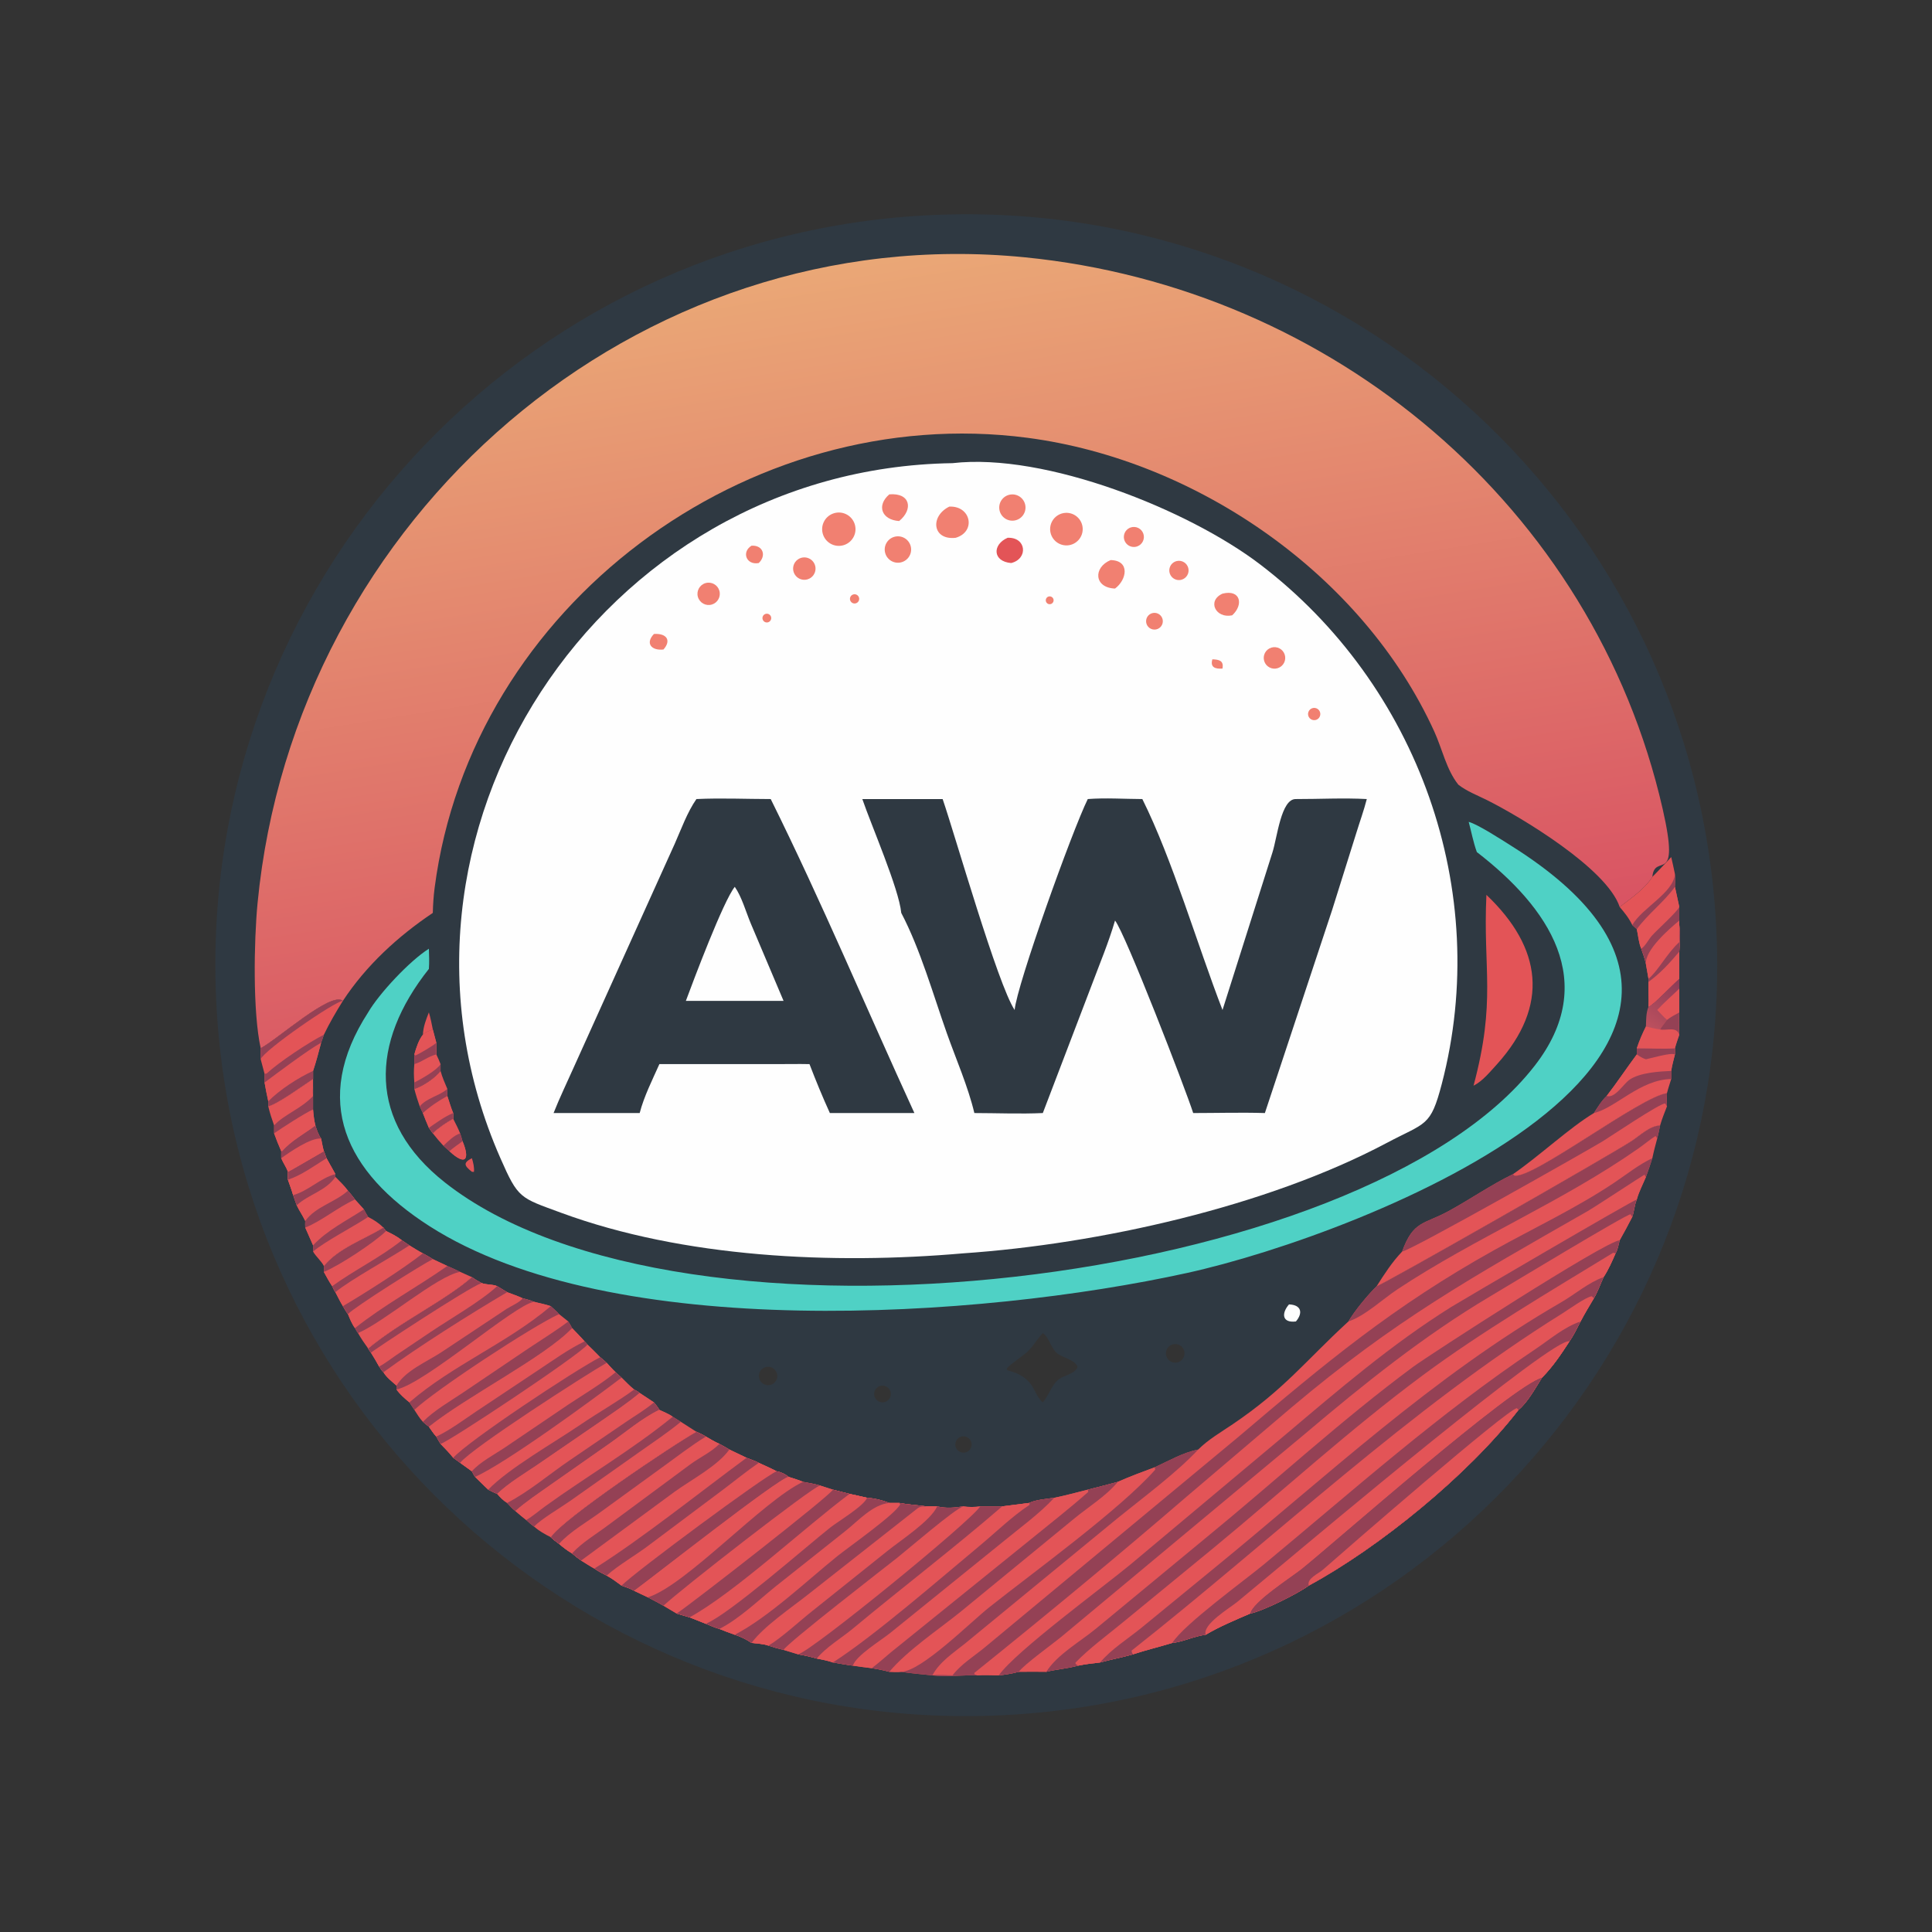 <?xml version="1.0" encoding="utf-8" ?>
<svg xmlns="http://www.w3.org/2000/svg" xmlns:xlink="http://www.w3.org/1999/xlink" width="1024" height="1024">
	<rect width="100%" height="100%" fill="#333333" stroke="none"/>
	<path fill="#2F3942" d="M494.821 113.949C714.264 104.387 899.966 274.408 909.75 493.841C919.535 713.273 749.702 899.148 530.279 909.155C310.541 919.176 124.342 749.046 114.544 529.298C104.746 309.551 275.064 123.524 494.821 113.949ZM138.169 561.442C138.818 564.032 139.507 566.605 140.22 569.178L140.22 573.764C140.82 577.096 141.426 580.415 142.191 583.714L142.191 586.416C143.007 589.879 144.083 593.168 145.278 596.518L145.278 600.688C146.424 603.903 147.671 607.02 149.058 610.139L149.058 613.862C150.048 616.367 151.696 618.582 152.615 621.062L152.615 625.285C153.526 627.973 154.607 630.695 155.355 633.427L157.263 638.839C158.597 641.721 160.467 644.287 161.781 647.135C161.753 648.308 161.731 649.464 161.781 650.637L165.93 660.077L165.93 663.366C167.581 666.167 170.146 668.179 171.659 670.998C171.667 672.036 171.68 673.073 171.659 674.111C173.057 676.69 174.439 679.242 176.069 681.686C176.587 682.731 177.053 683.963 177.757 684.886C179.039 687.379 180.28 689.897 181.733 692.296C182.586 693.672 183.394 695.244 184.404 696.501C185.483 699.085 186.465 701.66 188.142 703.929C188.647 704.785 189.122 705.803 189.743 706.571C191.393 709.426 193.179 712.078 195.123 714.741C195.607 715.488 196.068 716.25 196.623 716.946C198.144 719.38 199.619 721.8 200.969 724.335C201.676 725.437 202.247 726.426 203.219 727.32C204.933 730.173 207.703 732.223 210.159 734.413C210.156 735.055 210.111 735.829 210.159 736.465C212.002 739.144 214.502 741.233 216.997 743.289L219.607 747.248C221.024 749.381 222.36 751.729 224.125 753.59C225.159 754.498 226.139 755.46 227.318 756.175C228.571 757.921 229.774 759.879 231.258 761.432C231.967 762.756 232.662 764.06 233.503 765.308C235.814 767.705 238.123 770.071 240.205 772.674L243.88 775.331C245.932 776.858 248.006 778.342 250.101 779.809C250.619 780.837 251.105 781.852 251.79 782.783C254.14 785.004 256.366 787.392 258.757 789.559C260.304 790.303 261.901 791.228 263.514 791.796C265.161 793.699 266.617 795.269 268.807 796.586C270.21 797.996 271.608 799.66 273.171 800.875C275.064 802.501 276.94 804.132 278.928 805.641C280.256 806.891 281.549 808.058 283.032 809.122C285.725 811.439 288.757 813.177 291.932 814.753C293.3 816.05 294.811 817.142 296.319 818.268C298.526 820.19 300.69 821.806 303.192 823.326C304.752 824.693 306.308 825.94 308.024 827.107C310.339 828.525 312.647 830.065 315.031 831.357C317.097 832.821 319.297 833.931 321.54 835.091C324.353 836.605 326.863 838.515 329.43 840.405C331.718 841.205 334.018 841.911 336.112 843.152L343.377 846.599C346.13 848.073 348.966 849.473 351.651 851.062L358.659 855.213L365.521 857.212L374.091 860.617C376.469 861.614 378.816 862.642 381.294 863.372C383.997 864.435 386.691 865.528 389.45 866.441C392.711 867.525 395.498 868.806 398.338 870.783C401.149 871.137 404.654 871.234 407.282 872.215C409.94 873.122 412.569 873.839 415.303 874.478L423.002 876.824C426.397 877.367 429.616 878.113 432.922 879.057C435.791 879.645 438.711 880.121 441.464 881.139C444.976 881.705 448.507 882.391 452.034 882.836C455.362 883.333 458.689 883.772 462.031 884.167C465.209 884.645 468.245 885.241 471.346 886.091C473.452 886.157 475.582 886.312 477.681 886.091C483.12 886.971 488.687 887.385 494.167 887.971C501.875 888.899 510.155 887.764 517.95 887.971C521.708 887.69 525.604 887.933 529.376 887.971C532.765 887.669 536.714 886.972 539.994 886.091C544.852 885.976 549.723 886.07 554.582 886.091C560.133 884.738 565.929 884.35 571.392 882.836C575.212 881.991 579.199 881.639 583.081 881.139C588.869 879.544 594.78 878.468 600.556 876.824C607.373 874.569 614.457 872.885 621.34 870.783C626.53 870.348 632.936 867.201 639.03 866.441C646.386 862.069 654.74 858.608 662.596 855.213C669.226 853.989 688.064 844.546 693.643 840.405C730.962 820.204 778.19 781.793 804.849 747.248C809.704 743.279 813.915 735.485 817.293 730.172C822.997 724.404 827.449 717.748 831.836 710.973C834.052 707.808 835.956 703.837 837.738 700.401C839.944 696.206 842.392 692.154 844.814 688.083C846.8 684.706 848.265 680.51 849.92 676.912C852.5 672.987 854.426 668.588 856.294 664.293C857.471 662.287 857.886 659.618 858.47 657.371C860.758 653.28 863.011 649.19 865.132 645.008C866.184 641.953 866.253 638.854 867.539 635.767C868.615 631.762 870.754 627.689 872.366 623.85C873.605 620.553 874.688 617.21 875.778 613.862C876.498 610.356 877.411 606.923 878.354 603.471C878.972 601.186 879.401 598.835 879.891 596.518C880.859 593.079 882.246 589.749 883.527 586.416C883.317 584.063 883.422 581.765 883.527 579.413C884.151 576.897 885.032 574.384 885.785 571.9L885.785 567.612C886.165 564.721 887.102 561.713 887.75 558.856L887.75 555.574C881.109 556.139 874.219 555.515 867.539 555.574C868.885 551.546 870.466 547.863 872.366 544.064C872.515 540.623 872.382 536.838 873.732 533.618C876.532 532.518 886.555 521.722 890.063 518.802L890.063 504.391C890.408 499.675 890.682 494.995 890.063 490.291L890.063 487.91L890.063 480.714L887.75 470.04C887.897 467.72 887.952 465.548 887.75 463.224C887.101 460.242 886.506 457.235 885.785 454.271C882.43 457.744 879.201 461.361 875.778 464.762C877.1 451.365 890.837 470.761 881.253 428.761C844.731 268.702 706.154 152.505 543.196 136.378C337.176 115.989 156.171 274.566 136.505 478.732C134.582 498.697 133.926 536.428 138.169 555.574C138.165 557.52 138.081 559.499 138.169 561.442Z"/>
	<path fill="#2F3942" d="M138.169 555.574C133.926 536.428 134.582 498.697 136.505 478.732C156.171 274.566 337.176 115.989 543.196 136.378C706.154 152.505 844.731 268.702 881.253 428.761C890.837 470.761 877.1 451.365 875.778 464.762C879.201 461.361 882.43 457.744 885.785 454.271C886.506 457.235 887.101 460.242 887.75 463.224C887.952 465.548 887.897 467.72 887.75 470.04L890.063 480.714L890.063 487.91L890.063 490.291C890.682 494.995 890.408 499.675 890.063 504.391L890.063 518.802C886.555 521.722 876.532 532.518 873.732 533.618C872.382 536.838 872.515 540.623 872.366 544.064C870.466 547.863 868.885 551.546 867.539 555.574C874.219 555.515 881.109 556.139 887.75 555.574L887.75 558.856C887.102 561.713 886.165 564.721 885.785 567.612L885.785 571.9C885.032 574.384 884.151 576.897 883.527 579.413C883.422 581.765 883.317 584.063 883.527 586.416C882.246 589.749 880.859 593.079 879.891 596.518C879.401 598.835 878.972 601.186 878.354 603.471C877.411 606.923 876.498 610.356 875.778 613.862C874.688 617.21 873.605 620.553 872.366 623.85C870.754 627.689 868.615 631.762 867.539 635.767C866.253 638.854 866.184 641.953 865.132 645.008C863.011 649.19 860.758 653.28 858.47 657.371C857.886 659.618 857.471 662.287 856.294 664.293C854.426 668.588 852.5 672.987 849.92 676.912C848.265 680.51 846.8 684.706 844.814 688.083C842.392 692.154 839.944 696.206 837.738 700.401C835.956 703.837 834.052 707.808 831.836 710.973C827.449 717.748 822.997 724.404 817.293 730.172C813.915 735.485 809.704 743.279 804.849 747.248C778.19 781.793 730.962 820.204 693.643 840.405C688.064 844.546 669.226 853.989 662.596 855.213C654.74 858.608 646.386 862.069 639.03 866.441C632.936 867.201 626.53 870.348 621.34 870.783C614.457 872.885 607.373 874.569 600.556 876.824C594.78 878.468 588.869 879.544 583.081 881.139C579.199 881.639 575.212 881.991 571.392 882.836C565.929 884.35 560.133 884.738 554.582 886.091C549.723 886.07 544.852 885.976 539.994 886.091C536.714 886.972 532.765 887.669 529.376 887.971C525.604 887.933 521.708 887.69 517.95 887.971C510.155 887.764 501.875 888.899 494.167 887.971C488.687 887.385 483.12 886.971 477.681 886.091C475.582 886.312 473.452 886.157 471.346 886.091C468.245 885.241 465.209 884.645 462.031 884.167C458.689 883.772 455.362 883.333 452.034 882.836C448.507 882.391 444.976 881.705 441.464 881.139C438.711 880.121 435.791 879.645 432.922 879.057C429.616 878.113 426.397 877.367 423.002 876.824L415.303 874.478C412.569 873.839 409.94 873.122 407.282 872.215C404.654 871.234 401.149 871.137 398.338 870.783C395.498 868.806 392.711 867.525 389.45 866.441C386.691 865.528 383.997 864.435 381.294 863.372C378.816 862.642 376.469 861.614 374.091 860.617L365.521 857.212L358.659 855.213L351.651 851.062C348.966 849.473 346.13 848.073 343.377 846.599L336.112 843.152C334.018 841.911 331.718 841.205 329.43 840.405C326.863 838.515 324.353 836.605 321.54 835.091C319.297 833.931 317.097 832.821 315.031 831.357C312.647 830.065 310.339 828.525 308.024 827.107C306.308 825.94 304.752 824.693 303.192 823.326C300.69 821.806 298.526 820.19 296.319 818.268C294.811 817.142 293.3 816.05 291.932 814.753C288.757 813.177 285.725 811.439 283.032 809.122C281.549 808.058 280.256 806.891 278.928 805.641C276.94 804.132 275.064 802.501 273.171 800.875C271.608 799.66 270.21 797.996 268.807 796.586C266.617 795.269 265.161 793.699 263.514 791.796C261.901 791.228 260.304 790.303 258.757 789.559C256.366 787.392 254.14 785.004 251.79 782.783C251.105 781.852 250.619 780.837 250.101 779.809C248.006 778.342 245.932 776.858 243.88 775.331L240.205 772.674C238.123 770.071 235.814 767.705 233.503 765.308C232.662 764.06 231.967 762.756 231.258 761.432C229.774 759.879 228.571 757.921 227.318 756.175C226.139 755.46 225.159 754.498 224.125 753.59C222.36 751.729 221.024 749.381 219.607 747.248L216.997 743.289C214.502 741.233 212.002 739.144 210.159 736.465C210.111 735.829 210.156 735.055 210.159 734.413C207.703 732.223 204.933 730.173 203.219 727.32C202.247 726.426 201.676 725.437 200.969 724.335C199.619 721.8 198.144 719.38 196.623 716.946C196.068 716.25 195.607 715.488 195.123 714.741C193.179 712.078 191.393 709.426 189.743 706.571C189.122 705.803 188.647 704.785 188.142 703.929C186.465 701.66 185.483 699.085 184.404 696.501C183.394 695.244 182.586 693.672 181.733 692.296C180.28 689.897 179.039 687.379 177.757 684.886C177.053 683.963 176.587 682.731 176.069 681.686C174.439 679.242 173.057 676.69 171.659 674.111C171.68 673.073 171.667 672.036 171.659 670.998C170.146 668.179 167.581 666.167 165.93 663.366L165.93 660.077L161.781 650.637C161.731 649.464 161.753 648.308 161.781 647.135C160.467 644.287 158.597 641.721 157.263 638.839L155.355 633.427C154.607 630.695 153.526 627.973 152.615 625.285L152.615 621.062C151.696 618.582 150.048 616.367 149.058 613.862L149.058 610.139C147.671 607.02 146.424 603.903 145.278 600.688L145.278 596.518C144.083 593.168 143.007 589.879 142.191 586.416L142.191 583.714C141.426 580.415 140.82 577.096 140.22 573.764L140.22 569.178C139.507 566.605 138.818 564.032 138.169 561.442C138.081 559.499 138.165 557.52 138.169 555.574ZM552.719 743.289C555.639 739.844 557.074 735.163 560.097 731.99C563.106 728.833 569.455 728.665 571.15 724.569C569.98 720.637 562.814 719.635 559.915 716.933C556.928 714.149 555.974 708.709 552.719 706.571C549.338 710.035 547.175 714.591 543.315 717.523C525.524 731.038 535.734 722.3 545.338 732.415C548.333 735.569 549.385 740.586 552.719 743.289ZM625.177 721.68C627.488 720.473 628.46 717.676 627.397 715.295C626.334 712.914 623.602 711.772 621.161 712.687C619.443 713.331 618.223 714.875 617.996 716.696C617.769 718.517 618.572 720.314 620.079 721.36C621.587 722.407 623.551 722.53 625.177 721.68ZM408.247 734.047C409.964 733.631 411.323 732.318 411.798 730.616C412.272 728.913 411.789 727.087 410.535 725.842C409.28 724.597 407.451 724.127 405.752 724.615C403.2 725.347 401.701 727.986 402.38 730.553C403.059 733.119 405.666 734.672 408.247 734.047ZM468.231 743.246C470.628 742.981 472.373 740.848 472.158 738.446C471.942 736.045 469.846 734.256 467.44 734.422C465.839 734.532 464.423 735.499 463.738 736.951C463.053 738.402 463.206 740.11 464.138 741.416C465.071 742.722 466.636 743.422 468.231 743.246ZM512.244 769.644C513.764 769.047 514.819 767.646 514.972 766.02C515.126 764.394 514.351 762.82 512.97 761.95C511.588 761.079 509.835 761.059 508.434 761.899C506.502 763.057 505.781 765.503 506.775 767.525C507.77 769.546 510.148 770.468 512.244 769.644Z"/>
	<defs>
		<linearGradient id="gradient_0" gradientUnits="userSpaceOnUse" x1="516.121" y1="531.914" x2="453.341" y2="139.926">
			<stop offset="0" stop-color="#D95463"/>
			<stop offset="1" stop-color="#EAA776"/>
		</linearGradient>
	</defs>
	<path fill="url(#gradient_0)" d="M138.169 555.574C133.926 536.428 134.582 498.697 136.505 478.732C156.171 274.566 337.176 115.989 543.196 136.378C706.154 152.505 844.731 268.702 881.253 428.761C890.837 470.761 877.1 451.365 875.778 464.762C871.84 471.069 864.249 476.265 858.47 480.714C851.643 460.246 805.829 432.911 788.078 424.04C783.068 421.536 777.365 419.369 772.953 415.898C766.645 408.024 764.38 396.888 760.239 387.798C722.288 304.488 634.134 243.761 544.504 232.035C396.277 212.643 249.814 321.061 230.372 470.52C229.794 474.963 229.51 479.385 229.397 483.862C210.89 496.282 194.011 511.77 181.733 530.487C175.569 525.191 146.721 551.194 138.169 555.574Z"/>
	<path fill="#E35457" d="M879.891 596.518C879.401 598.835 878.972 601.186 878.354 603.471C877.411 606.923 876.498 610.356 875.778 613.862C874.688 617.21 873.605 620.553 872.366 623.85C870.754 627.689 868.615 631.762 867.539 635.767C866.253 638.854 866.184 641.953 865.132 645.008C863.011 649.19 860.758 653.28 858.47 657.371C857.886 659.618 857.471 662.287 856.294 664.293C854.426 668.588 852.5 672.987 849.92 676.912C848.265 680.51 846.8 684.706 844.814 688.083C842.392 692.154 839.944 696.206 837.738 700.401C835.956 703.837 834.052 707.808 831.836 710.973C827.449 717.748 822.997 724.404 817.293 730.172C813.915 735.485 809.704 743.279 804.849 747.248C778.19 781.793 730.962 820.204 693.643 840.405C688.064 844.546 669.226 853.989 662.596 855.213C654.74 858.608 646.386 862.069 639.03 866.441C632.936 867.201 626.53 870.348 621.34 870.783C614.457 872.885 607.373 874.569 600.556 876.824C594.78 878.468 588.869 879.544 583.081 881.139C579.199 881.639 575.212 881.991 571.392 882.836C565.929 884.35 560.133 884.738 554.582 886.091C549.723 886.07 544.852 885.976 539.994 886.091C536.714 886.972 532.765 887.669 529.376 887.971C525.604 887.933 521.708 887.69 517.95 887.971C510.155 887.764 501.875 888.899 494.167 887.971C488.687 887.385 483.12 886.971 477.681 886.091C475.582 886.312 473.452 886.157 471.346 886.091C468.245 885.241 465.209 884.645 462.031 884.167C458.689 883.772 455.362 883.333 452.034 882.836C448.507 882.391 444.976 881.705 441.464 881.139C438.711 880.121 435.791 879.645 432.922 879.057C429.616 878.113 426.397 877.367 423.002 876.824L415.303 874.478C412.569 873.839 409.94 873.122 407.282 872.215C404.654 871.234 401.149 871.137 398.338 870.783C395.498 868.806 392.711 867.525 389.45 866.441C386.691 865.528 383.997 864.435 381.294 863.372C378.816 862.642 376.469 861.614 374.091 860.617L365.521 857.212L358.659 855.213L351.651 851.062C348.966 849.473 346.13 848.073 343.377 846.599L336.112 843.152C334.018 841.911 331.718 841.205 329.43 840.405C326.863 838.515 324.353 836.605 321.54 835.091C319.297 833.931 317.097 832.821 315.031 831.357C312.647 830.065 310.339 828.525 308.024 827.107C306.308 825.94 304.752 824.693 303.192 823.326C300.69 821.806 298.526 820.19 296.319 818.268C294.811 817.142 293.3 816.05 291.932 814.753C297.708 805.429 357.147 765.455 369.118 758.883C370.785 759.679 372.549 760.411 374.091 761.432C376.453 762.758 378.811 764.226 381.294 765.308C383.038 766.293 384.866 767.219 386.557 768.289L395.685 772.674C397.817 773.518 400.119 774.257 402.14 775.331C405.313 776.787 408.533 778.188 411.625 779.809C413.909 780.209 416.207 781.298 417.994 782.783C420.537 783.613 423.155 784.352 425.607 785.423C428.629 785.98 431.661 786.471 434.611 787.345C436.889 788.107 439.168 788.852 441.464 789.559C444.394 790.318 447.319 791.096 450.264 791.796C453.359 792.47 456.461 793.121 459.542 793.861C463.742 794.159 467.424 795.073 471.346 796.586L476.564 796.586C481.399 797.489 486.218 797.701 491.038 798.415C492.931 798.395 494.838 798.318 496.728 798.415C501.653 799.56 505.629 799.129 510.581 798.415C513.472 798.864 516.646 798.814 519.535 798.415L531.172 798.415L545.511 796.586C548.84 794.887 554.972 794.424 558.777 793.861C564.737 792.653 570.641 791.036 576.541 789.559C581.851 788.206 587.161 786.861 592.449 785.423C598.87 782.558 605.472 780.153 612.05 777.681C619.604 774.222 626.869 769.914 635.067 768.289C640.416 762.955 647.148 759.076 653.383 754.858C680.829 736.29 692.129 721.123 714.201 700.847L714.695 700.401C717.991 694.719 724.995 686.283 729.677 681.686C730.891 682.113 854.303 611.745 865.036 604.598C869.359 601.719 874.46 596.706 879.891 596.518Z"/>
	<path fill="#E35457" d="M539.994 886.091C542.532 882.409 558.613 870.816 562.908 867.223L691.651 759.973C722.861 733.539 754.613 708.011 789.859 687.069C799.322 681.447 861.692 643.684 864.233 643.588L865.132 645.008C863.011 649.19 860.758 653.28 858.47 657.371C857.886 659.618 857.471 662.287 856.294 664.293C854.426 668.588 852.5 672.987 849.92 676.912C848.265 680.51 846.8 684.706 844.814 688.083C842.392 692.154 839.944 696.206 837.738 700.401C835.956 703.837 834.052 707.808 831.836 710.973C827.449 717.748 822.997 724.404 817.293 730.172C813.915 735.485 809.704 743.279 804.849 747.248C778.19 781.793 730.962 820.204 693.643 840.405C688.064 844.546 669.226 853.989 662.596 855.213C654.74 858.608 646.386 862.069 639.03 866.441C632.936 867.201 626.53 870.348 621.34 870.783C614.457 872.885 607.373 874.569 600.556 876.824C594.78 878.468 588.869 879.544 583.081 881.139C579.199 881.639 575.212 881.991 571.392 882.836C565.929 884.35 560.133 884.738 554.582 886.091C549.723 886.07 544.852 885.976 539.994 886.091Z"/>
	<path fill="#E35457" d="M600.556 876.824C599.963 875.952 599.867 875.978 599.779 874.85C674.936 815.541 747.466 746.334 828.135 696.105C830.969 694.341 840.788 687.306 843.671 687.052L844.814 688.083C842.392 692.154 839.944 696.206 837.738 700.401C835.956 703.837 834.052 707.808 831.836 710.973C827.449 717.748 822.997 724.404 817.293 730.172C813.915 735.485 809.704 743.279 804.849 747.248C778.19 781.793 730.962 820.204 693.643 840.405C688.064 844.546 669.226 853.989 662.596 855.213C654.74 858.608 646.386 862.069 639.03 866.441C632.936 867.201 626.53 870.348 621.34 870.783C614.457 872.885 607.373 874.569 600.556 876.824Z"/>
	<path fill="#944155" d="M662.596 855.213C663.711 849.074 684.362 835.933 689.943 831.47C706.032 818.605 802.242 733.662 817.293 730.172C813.915 735.485 809.704 743.279 804.849 747.248C778.19 781.793 730.962 820.204 693.643 840.405C688.064 844.546 669.226 853.989 662.596 855.213Z"/>
	<path fill="#E35457" d="M693.643 840.405C692.624 836.554 698.634 834.209 701.193 831.955C712.709 821.811 799.207 746.535 804.006 746.371L804.849 747.248C778.19 781.793 730.962 820.204 693.643 840.405Z"/>
	<path fill="#E35457" d="M639.03 866.441C637.235 860.907 651.943 852.199 655.824 849.004L681.147 827.959C694.676 816.689 824.327 707.64 831.836 710.973C827.449 717.748 822.997 724.404 817.293 730.172C802.242 733.662 706.032 818.605 689.943 831.47C684.362 835.933 663.711 849.074 662.596 855.213C654.74 858.608 646.386 862.069 639.03 866.441Z"/>
	<path fill="#944155" d="M621.34 870.783C627.459 860.973 659.416 837.845 670.012 829.066C717.295 789.887 762.655 749.282 813.859 715.019C821.478 709.921 828.968 703.364 837.738 700.401C835.956 703.837 834.052 707.808 831.836 710.973C824.327 707.64 694.676 816.689 681.147 827.959L655.824 849.004C651.943 852.199 637.235 860.907 639.03 866.441C632.936 867.201 626.53 870.348 621.34 870.783Z"/>
	<path fill="#E35457" d="M571.392 882.836L570.059 881.905L570.04 881.218C577.509 873.497 586.693 866.846 594.987 859.999L642.646 820.895C679.85 790.25 715.405 757.625 754.147 728.89C785.158 705.888 821.64 684.379 855.022 663.983L856.294 664.293C854.426 668.588 852.5 672.987 849.92 676.912C848.265 680.51 846.8 684.706 844.814 688.083L843.671 687.052C840.788 687.306 830.969 694.341 828.135 696.105C747.466 746.334 674.936 815.541 599.779 874.85C599.867 875.978 599.963 875.952 600.556 876.824C594.78 878.468 588.869 879.544 583.081 881.139C579.199 881.639 575.212 881.991 571.392 882.836Z"/>
	<path fill="#944155" d="M583.081 881.139C588.892 874.187 597.697 868.661 604.753 862.95L642.51 832.018C703.295 782.43 759.051 729.792 827.476 690.232C834.771 686.014 842.004 679.688 849.92 676.912C848.265 680.51 846.8 684.706 844.814 688.083L843.671 687.052C840.788 687.306 830.969 694.341 828.135 696.105C747.466 746.334 674.936 815.541 599.779 874.85C599.867 875.978 599.963 875.952 600.556 876.824C594.78 878.468 588.869 879.544 583.081 881.139Z"/>
	<path fill="#944155" d="M554.582 886.091C560.264 876.931 572.722 869.991 580.96 863.153L639.002 815.202C675.685 785.211 710.879 752.676 748.94 724.482C757.113 718.428 850.586 657.942 858.47 657.371C857.886 659.618 857.471 662.287 856.294 664.293L855.022 663.983C821.64 684.379 785.158 705.888 754.147 728.89C715.405 757.625 679.85 790.25 642.646 820.895L594.987 859.999C586.693 866.846 577.509 873.497 570.04 881.218L570.059 881.905L571.392 882.836C565.929 884.35 560.133 884.738 554.582 886.091Z"/>
	<path fill="#E35457" d="M369.118 758.883C370.785 759.679 372.549 760.411 374.091 761.432C376.453 762.758 378.811 764.226 381.294 765.308C383.038 766.293 384.866 767.219 386.557 768.289L395.685 772.674C397.817 773.518 400.119 774.257 402.14 775.331C405.313 776.787 408.533 778.188 411.625 779.809C413.909 780.209 416.207 781.298 417.994 782.783C420.537 783.613 423.155 784.352 425.607 785.423C428.629 785.98 431.661 786.471 434.611 787.345C436.889 788.107 439.168 788.852 441.464 789.559C439.722 792.958 368.225 848.672 358.659 855.213L351.651 851.062C348.966 849.473 346.13 848.073 343.377 846.599L336.112 843.152C334.018 841.911 331.718 841.205 329.43 840.405C326.863 838.515 324.353 836.605 321.54 835.091C319.297 833.931 317.097 832.821 315.031 831.357C312.647 830.065 310.339 828.525 308.024 827.107C306.308 825.94 304.752 824.693 303.192 823.326C300.69 821.806 298.526 820.19 296.319 818.268C294.811 817.142 293.3 816.05 291.932 814.753C297.708 805.429 357.147 765.455 369.118 758.883Z"/>
	<path fill="#E35457" d="M369.118 758.883C370.785 759.679 372.549 760.411 374.091 761.432C376.453 762.758 378.811 764.226 381.294 765.308C383.038 766.293 384.866 767.219 386.557 768.289L395.685 772.674C371.21 790.692 339.982 815.748 315.031 831.357C312.647 830.065 310.339 828.525 308.024 827.107C306.308 825.94 304.752 824.693 303.192 823.326C300.69 821.806 298.526 820.19 296.319 818.268C294.811 817.142 293.3 816.05 291.932 814.753C297.708 805.429 357.147 765.455 369.118 758.883Z"/>
	<path fill="#E35457" d="M369.118 758.883C370.785 759.679 372.549 760.411 374.091 761.432C376.453 762.758 378.811 764.226 381.294 765.308C377.109 769.575 371.01 772.406 366.164 775.923L321.955 808.645C315.675 813.359 308.499 817.528 303.192 823.326C300.69 821.806 298.526 820.19 296.319 818.268C294.811 817.142 293.3 816.05 291.932 814.753C297.708 805.429 357.147 765.455 369.118 758.883Z"/>
	<path fill="#944155" d="M369.118 758.883C370.785 759.679 372.549 760.411 374.091 761.432C366.457 766.11 359.312 771.681 352.053 776.92L318.411 801.355C311.189 806.69 302.293 811.602 296.319 818.268C294.811 817.142 293.3 816.05 291.932 814.753C297.708 805.429 357.147 765.455 369.118 758.883Z"/>
	<path fill="#944155" d="M381.294 765.308C383.038 766.293 384.866 767.219 386.557 768.289C380.474 776.934 366.112 784.437 357.474 790.715L308.024 827.107C306.308 825.94 304.752 824.693 303.192 823.326C308.499 817.528 315.675 813.359 321.955 808.645L366.164 775.923C371.01 772.406 377.109 769.575 381.294 765.308Z"/>
	<path fill="#E35457" d="M395.685 772.674C397.817 773.518 400.119 774.257 402.14 775.331C405.313 776.787 408.533 778.188 411.625 779.809C413.909 780.209 416.207 781.298 417.994 782.783C412.694 783.403 345.371 836.466 336.112 843.152C334.018 841.911 331.718 841.205 329.43 840.405C326.863 838.515 324.353 836.605 321.54 835.091C319.297 833.931 317.097 832.821 315.031 831.357C339.982 815.748 371.21 790.692 395.685 772.674Z"/>
	<path fill="#944155" d="M411.625 779.809C413.909 780.209 416.207 781.298 417.994 782.783C412.694 783.403 345.371 836.466 336.112 843.152C334.018 841.911 331.718 841.205 329.43 840.405C336.722 833.017 405.112 782.417 411.625 779.809Z"/>
	<path fill="#944155" d="M395.685 772.674C397.817 773.518 400.119 774.257 402.14 775.331C395.423 779.947 389.1 785.161 382.572 790.043L343.844 819.067C336.864 824.37 327.935 829.412 321.54 835.091C319.297 833.931 317.097 832.821 315.031 831.357C339.982 815.748 371.21 790.692 395.685 772.674Z"/>
	<path fill="#E35457" d="M336.112 843.152C345.371 836.466 412.694 783.403 417.994 782.783C420.537 783.613 423.155 784.352 425.607 785.423C404.528 795.296 363.52 840.363 343.377 846.599L336.112 843.152Z"/>
	<path fill="#944155" d="M425.607 785.423C428.629 785.98 431.661 786.471 434.611 787.345C430.224 788.373 360.945 842.312 351.651 851.062C348.966 849.473 346.13 848.073 343.377 846.599C363.52 840.363 404.528 795.296 425.607 785.423Z"/>
	<path fill="#E35457" d="M441.464 789.559C444.394 790.318 447.319 791.096 450.264 791.796C453.359 792.47 456.461 793.121 459.542 793.861C463.742 794.159 467.424 795.073 471.346 796.586L476.564 796.586C481.399 797.489 486.218 797.701 491.038 798.415C492.931 798.395 494.838 798.318 496.728 798.415C501.653 799.56 505.629 799.129 510.581 798.415C513.472 798.864 516.646 798.814 519.535 798.415C514.595 806.329 429.884 875.375 423.002 876.824L415.303 874.478C412.569 873.839 409.94 873.122 407.282 872.215C404.654 871.234 401.149 871.137 398.338 870.783C395.498 868.806 392.711 867.525 389.45 866.441C386.691 865.528 383.997 864.435 381.294 863.372C378.816 862.642 376.469 861.614 374.091 860.617L365.521 857.212L358.659 855.213C368.225 848.672 439.722 792.958 441.464 789.559Z"/>
	<path fill="#E35457" d="M441.464 789.559C444.394 790.318 447.319 791.096 450.264 791.796C453.359 792.47 456.461 793.121 459.542 793.861C463.742 794.159 467.424 795.073 471.346 796.586L476.564 796.586L477.133 797.295C474.881 802.357 449.533 820.173 443.749 824.84C427.669 837.813 407.485 857.049 389.45 866.441C386.691 865.528 383.997 864.435 381.294 863.372C378.816 862.642 376.469 861.614 374.091 860.617L365.521 857.212L358.659 855.213C368.225 848.672 439.722 792.958 441.464 789.559Z"/>
	<path fill="#E35457" d="M441.464 789.559C444.394 790.318 447.319 791.096 450.264 791.796C453.359 792.47 456.461 793.121 459.542 793.861C458.027 798.119 444.278 806.308 440.091 809.607C428.115 819.044 386.291 855.769 374.091 860.617L365.521 857.212L358.659 855.213C368.225 848.672 439.722 792.958 441.464 789.559Z"/>
	<path fill="#944155" d="M441.464 789.559C444.394 790.318 447.319 791.096 450.264 791.796C426.459 809.523 389.749 843.877 365.521 857.212L358.659 855.213C368.225 848.672 439.722 792.958 441.464 789.559Z"/>
	<path fill="#944155" d="M459.542 793.861C463.742 794.159 467.424 795.073 471.346 796.586C462.515 797.4 454.738 806.213 448.121 811.439L411.013 840.893C401.773 848.367 391.817 858.008 381.294 863.372C378.816 862.642 376.469 861.614 374.091 860.617C386.291 855.769 428.115 819.044 440.091 809.607C444.278 806.308 458.027 798.119 459.542 793.861Z"/>
	<path fill="#E35457" d="M476.564 796.586C481.399 797.489 486.218 797.701 491.038 798.415C492.931 798.395 494.838 798.318 496.728 798.415C493.163 806.185 477.249 816.46 470.491 821.933L430.637 853.795C424.135 858.899 413.998 868.309 407.282 872.215C404.654 871.234 401.149 871.137 398.338 870.783C395.498 868.806 392.711 867.525 389.45 866.441C407.485 857.049 427.669 837.813 443.749 824.84C449.533 820.173 474.881 802.357 477.133 797.295L476.564 796.586Z"/>
	<path fill="#944155" d="M476.564 796.586C481.399 797.489 486.218 797.701 491.038 798.415C489.056 798.463 487.714 798.349 486.096 799.633L428.337 845.067C419.4 852.162 404.85 861.939 398.338 870.783C395.498 868.806 392.711 867.525 389.45 866.441C407.485 857.049 427.669 837.813 443.749 824.84C449.533 820.173 474.881 802.357 477.133 797.295L476.564 796.586Z"/>
	<path fill="#944155" d="M496.728 798.415C501.653 799.56 505.629 799.129 510.581 798.415C506.024 799.74 481.208 821.163 475.523 825.67C469.554 830.402 417.216 870.913 415.303 874.478C412.569 873.839 409.94 873.122 407.282 872.215C413.998 868.309 424.135 858.899 430.637 853.795L470.491 821.933C477.249 816.46 493.163 806.185 496.728 798.415Z"/>
	<path fill="#E35457" d="M517.95 887.971L516.492 887.371L516.391 886.703C553.94 856.5 592.49 824.677 628.865 793.305L684.567 745.927C739.522 699.592 778.987 677.634 841.53 641.893C845.246 639.77 871.234 622.655 871.599 622.616L872.366 623.85C870.754 627.689 868.615 631.762 867.539 635.767C866.253 638.854 866.184 641.953 865.132 645.008L864.233 643.588C861.692 643.684 799.322 681.447 789.859 687.069C754.613 708.011 722.861 733.539 691.651 759.973L562.908 867.223C558.613 870.816 542.532 882.409 539.994 886.091C536.714 886.972 532.765 887.669 529.376 887.971C525.604 887.933 521.708 887.69 517.95 887.971Z"/>
	<path fill="#944155" d="M867.539 635.767C866.253 638.854 866.184 641.953 865.132 645.008L864.233 643.588C861.692 643.684 799.322 681.447 789.859 687.069C754.613 708.011 722.861 733.539 691.651 759.973L562.908 867.223C558.613 870.816 542.532 882.409 539.994 886.091C536.714 886.972 532.765 887.669 529.376 887.971C538.296 875.24 585.091 840.914 599.156 829.214L680.947 760.719C709.495 736.612 737.438 712.573 769.212 692.695C774.174 689.59 865.977 635.832 867.539 635.767Z"/>
	<path fill="#E35457" d="M558.777 793.861C564.737 792.653 570.641 791.036 576.541 789.559L576.803 790.735C567.217 799.255 556.925 807.257 546.981 815.37L472.136 875.81C468.783 878.558 465.519 881.61 462.031 884.167C458.689 883.772 455.362 883.333 452.034 882.836C448.507 882.391 444.976 881.705 441.464 881.139C438.711 880.121 435.791 879.645 432.922 879.057C429.616 878.113 426.397 877.367 423.002 876.824C429.884 875.375 514.595 806.329 519.535 798.415L531.172 798.415L545.511 796.586C548.84 794.887 554.972 794.424 558.777 793.861Z"/>
	<path fill="#E35457" d="M531.172 798.415L545.511 796.586L545.73 797.563C536.246 803.859 527.91 812.066 519.163 819.34C498.456 836.559 463.519 866.991 441.464 881.139C438.711 880.121 435.791 879.645 432.922 879.057C429.616 878.113 426.397 877.367 423.002 876.824C429.884 875.375 514.595 806.329 519.535 798.415L531.172 798.415Z"/>
	<path fill="#944155" d="M519.535 798.415L531.172 798.415C505.387 820.7 478.219 841.413 452.018 863.207C446.23 868.021 437.521 873.254 432.922 879.057C429.616 878.113 426.397 877.367 423.002 876.824C429.884 875.375 514.595 806.329 519.535 798.415Z"/>
	<path fill="#944155" d="M545.511 796.586C548.84 794.887 554.972 794.424 558.777 793.861C550.648 802.559 540.603 809.751 531.413 817.325L471.731 865.589C467.039 869.378 453.644 877.529 452.034 882.836C448.507 882.391 444.976 881.705 441.464 881.139C463.519 866.991 498.456 836.559 519.163 819.34C527.91 812.066 536.246 803.859 545.73 797.563L545.511 796.586Z"/>
	<path fill="#944155" d="M504.846 887.971C509.168 882.234 516.155 877.918 521.702 873.354L656.564 761.424C702.793 722.121 738.721 692.256 791.751 662.684C813.125 650.764 835.428 640.348 855.797 626.698C862.26 622.366 868.704 617.161 875.778 613.862C874.688 617.21 873.605 620.553 872.366 623.85L871.599 622.616C871.234 622.655 845.246 639.77 841.53 641.893C778.987 677.634 739.522 699.592 684.567 745.927L628.865 793.305C592.49 824.677 553.94 856.5 516.391 886.703L516.492 887.371L517.95 887.971C510.155 887.764 501.875 888.899 494.167 887.971C497.672 887.533 501.323 887.846 504.846 887.971Z"/>
	<path fill="#E35457" d="M612.05 777.681L612.293 778.957C593.528 800.187 547.352 833.594 524.369 851.856C514.133 859.989 488.487 885.749 477.681 886.091C475.582 886.312 473.452 886.157 471.346 886.091C468.245 885.241 465.209 884.645 462.031 884.167C465.519 881.61 468.783 878.558 472.136 875.81L546.981 815.37C556.925 807.257 567.217 799.255 576.803 790.735L576.541 789.559C581.851 788.206 587.161 786.861 592.449 785.423C598.87 782.558 605.472 780.153 612.05 777.681Z"/>
	<path fill="#944155" d="M576.541 789.559C581.851 788.206 587.161 786.861 592.449 785.423C586.309 792.928 576.884 798.661 569.371 804.861L508.913 854.444C497.13 863.938 480.943 874.712 471.346 886.091C468.245 885.241 465.209 884.645 462.031 884.167C465.519 881.61 468.783 878.558 472.136 875.81L546.981 815.37C556.925 807.257 567.217 799.255 576.803 790.735L576.541 789.559Z"/>
	<path fill="#944155" d="M612.05 777.681C619.604 774.222 626.869 769.914 635.067 768.289C623.799 780.47 605.644 793.881 592.434 804.615L511.603 871.008C505.242 876.16 498.163 880.626 494.167 887.971C488.687 887.385 483.12 886.971 477.681 886.091C488.487 885.749 514.133 859.989 524.369 851.856C547.352 833.594 593.528 800.187 612.293 778.957L612.05 777.681Z"/>
	<path fill="#944155" d="M879.891 596.518C879.401 598.835 878.972 601.186 878.354 603.471L877.466 602.09C874.39 604.06 871.562 606.484 868.564 608.585C828.1 636.945 781.889 656.062 740.691 683.355C732.784 688.593 723.531 697.439 714.695 700.401C717.991 694.719 724.995 686.283 729.677 681.686C730.891 682.113 854.303 611.745 865.036 604.598C869.359 601.719 874.46 596.706 879.891 596.518Z"/>
	<path fill="#E35457" d="M303.192 703.929C305.416 706.256 307.713 708.548 309.83 710.973C310.345 711.517 310.909 712.051 311.367 712.644C313.637 714.857 315.938 717.045 318.116 719.35C319.26 720.318 320.486 721.262 321.54 722.323C323.093 724 324.602 725.777 326.287 727.32L329.43 730.172C331.588 732.271 333.744 734.614 336.112 736.465C337.168 737.034 338.108 737.524 339.041 738.292L346.611 743.289C347.588 744.548 348.758 745.84 349.49 747.248C351.793 748.368 354.488 749.383 356.551 750.889L360.857 753.59L369.118 758.883C357.147 765.455 297.708 805.429 291.932 814.753C288.757 813.177 285.725 811.439 283.032 809.122C281.549 808.058 280.256 806.891 278.928 805.641C276.94 804.132 275.064 802.501 273.171 800.875C271.608 799.66 270.21 797.996 268.807 796.586C266.617 795.269 265.161 793.699 263.514 791.796C261.901 791.228 260.304 790.303 258.757 789.559C256.366 787.392 254.14 785.004 251.79 782.783C251.105 781.852 250.619 780.837 250.101 779.809C248.006 778.342 245.932 776.858 243.88 775.331L240.205 772.674C238.123 770.071 235.814 767.705 233.503 765.308C232.662 764.06 231.967 762.756 231.258 761.432C229.774 759.879 228.571 757.921 227.318 756.175C247.091 740.226 288.751 719.183 303.192 703.929Z"/>
	<path fill="#E35457" d="M303.192 703.929C305.416 706.256 307.713 708.548 309.83 710.973C310.345 711.517 310.909 712.051 311.367 712.644C313.637 714.857 315.938 717.045 318.116 719.35C319.26 720.318 320.486 721.262 321.54 722.323C323.093 724 324.602 725.777 326.287 727.32C318.514 733.65 309.617 738.884 301.263 744.42L267.788 767.088C262.312 770.8 254.413 774.863 250.101 779.809C248.006 778.342 245.932 776.858 243.88 775.331L240.205 772.674C238.123 770.071 235.814 767.705 233.503 765.308C232.662 764.06 231.967 762.756 231.258 761.432C229.774 759.879 228.571 757.921 227.318 756.175C247.091 740.226 288.751 719.183 303.192 703.929Z"/>
	<path fill="#E35457" d="M321.54 722.323C323.093 724 324.602 725.777 326.287 727.32C318.514 733.65 309.617 738.884 301.263 744.42L267.788 767.088C262.312 770.8 254.413 774.863 250.101 779.809C248.006 778.342 245.932 776.858 243.88 775.331C249.935 767.538 311.012 728.274 321.54 722.323Z"/>
	<path fill="#E35457" d="M303.192 703.929C305.416 706.256 307.713 708.548 309.83 710.973C301.315 715.082 293.451 720.786 285.577 726L252.269 748.178C245.472 752.756 238.658 757.89 231.258 761.432C229.774 759.879 228.571 757.921 227.318 756.175C247.091 740.226 288.751 719.183 303.192 703.929Z"/>
	<path fill="#944155" d="M318.116 719.35C319.26 720.318 320.486 721.262 321.54 722.323C311.012 728.274 249.935 767.538 243.88 775.331L240.205 772.674C248.109 763.763 304.197 726.544 318.116 719.35Z"/>
	<path fill="#944155" d="M309.83 710.973C310.345 711.517 310.909 712.051 311.367 712.644C307.004 718.279 238.061 764.061 233.503 765.308C232.662 764.06 231.967 762.756 231.258 761.432C238.658 757.89 245.472 752.756 252.269 748.178L285.577 726C293.451 720.786 301.315 715.082 309.83 710.973Z"/>
	<path fill="#E35457" d="M326.287 727.32L329.43 730.172C331.588 732.271 333.744 734.614 336.112 736.465C337.168 737.034 338.108 737.524 339.041 738.292C332.618 743.715 325.525 748.377 318.632 753.179L284.8 776.387C277.664 781.251 269.778 785.863 263.514 791.796C261.901 791.228 260.304 790.303 258.757 789.559C256.366 787.392 254.14 785.004 251.79 782.783C251.105 781.852 250.619 780.837 250.101 779.809C254.413 774.863 262.312 770.8 267.788 767.088L301.263 744.42C309.617 738.884 318.514 733.65 326.287 727.32Z"/>
	<path fill="#944155" d="M336.112 736.465C337.168 737.034 338.108 737.524 339.041 738.292C332.618 743.715 325.525 748.377 318.632 753.179L284.8 776.387C277.664 781.251 269.778 785.863 263.514 791.796C261.901 791.228 260.304 790.303 258.757 789.559C269.797 778.115 294.104 764.36 307.984 754.873C316.344 749.158 329.039 741.829 336.112 736.465Z"/>
	<path fill="#944155" d="M326.287 727.32L329.43 730.172C314.458 741.597 268.016 775.594 251.79 782.783C251.105 781.852 250.619 780.837 250.101 779.809C254.413 774.863 262.312 770.8 267.788 767.088L301.263 744.42C309.617 738.884 318.514 733.65 326.287 727.32Z"/>
	<path fill="#E35457" d="M339.041 738.292L346.611 743.289C347.588 744.548 348.758 745.84 349.49 747.248C340.608 751.4 330.996 759.584 322.742 765.317L291.64 787.112C285.426 791.528 278.886 795.826 273.171 800.875C271.608 799.66 270.21 797.996 268.807 796.586C266.617 795.269 265.161 793.699 263.514 791.796C269.778 785.863 277.664 781.251 284.8 776.387L318.632 753.179C325.525 748.377 332.618 743.715 339.041 738.292Z"/>
	<path fill="#944155" d="M346.611 743.289C347.588 744.548 348.758 745.84 349.49 747.248C340.608 751.4 330.996 759.584 322.742 765.317L291.64 787.112C285.426 791.528 278.886 795.826 273.171 800.875C271.608 799.66 270.21 797.996 268.807 796.586C280.385 790.57 291.114 781.371 301.933 774.001L331.685 753.718C336.649 750.317 342.048 747.198 346.611 743.289Z"/>
	<path fill="#E35457" d="M273.171 800.875C278.886 795.826 285.426 791.528 291.64 787.112L322.742 765.317C330.996 759.584 340.608 751.4 349.49 747.248C351.793 748.368 354.488 749.383 356.551 750.889C335.324 768.23 311.274 782.257 289.021 798.324C285.753 800.682 282.395 803.624 278.928 805.641C276.94 804.132 275.064 802.501 273.171 800.875Z"/>
	<path fill="#944155" d="M356.551 750.889L360.857 753.59C353.732 759.447 345.86 764.67 338.331 769.998L302.156 795.551C296.966 799.203 287.12 804.935 283.032 809.122C281.549 808.058 280.256 806.891 278.928 805.641C282.395 803.624 285.753 800.682 289.021 798.324C311.274 782.257 335.324 768.23 356.551 750.889Z"/>
	<path fill="#E35457" d="M250.101 676.912C251.755 678.123 253.394 679.118 255.218 680.053C257.966 681.08 260.878 680.615 263.514 681.686L268.807 684.886C271.544 685.911 274.342 686.857 276.995 688.083C279.058 688.623 281.047 689.191 283.032 689.972C285.95 690.759 289.097 691.287 291.932 692.296C293.411 693.666 294.983 694.993 296.319 696.501L301.202 700.401C301.89 701.553 302.665 702.695 303.192 703.929C288.751 719.183 247.091 740.226 227.318 756.175C226.139 755.46 225.159 754.498 224.125 753.59C222.36 751.729 221.024 749.381 219.607 747.248L216.997 743.289C214.502 741.233 212.002 739.144 210.159 736.465C210.111 735.829 210.156 735.055 210.159 734.413C207.703 732.223 204.933 730.173 203.219 727.32C202.247 726.426 201.676 725.437 200.969 724.335C199.619 721.8 198.144 719.38 196.623 716.946C196.068 716.25 195.607 715.488 195.123 714.741C212.139 700.526 235.79 689.449 250.101 676.912Z"/>
	<path fill="#E35457" d="M250.101 676.912C251.755 678.123 253.394 679.118 255.218 680.053C257.966 681.08 260.878 680.615 263.514 681.686L268.807 684.886C271.544 685.911 274.342 686.857 276.995 688.083C275.851 690.131 270.676 692.316 268.457 693.774L233.7 716.862C226.087 721.822 214.967 726.393 210.159 734.413C207.703 732.223 204.933 730.173 203.219 727.32C202.247 726.426 201.676 725.437 200.969 724.335C199.619 721.8 198.144 719.38 196.623 716.946C196.068 716.25 195.607 715.488 195.123 714.741C212.139 700.526 235.79 689.449 250.101 676.912Z"/>
	<path fill="#E35457" d="M250.101 676.912C251.755 678.123 253.394 679.118 255.218 680.053C257.966 681.08 260.878 680.615 263.514 681.686C255.166 689.5 238.52 699.079 228.542 705.774L210.087 718.204C207.121 720.206 204.091 722.615 200.969 724.335C199.619 721.8 198.144 719.38 196.623 716.946C196.068 716.25 195.607 715.488 195.123 714.741C212.139 700.526 235.79 689.449 250.101 676.912Z"/>
	<path fill="#944155" d="M250.101 676.912C251.755 678.123 253.394 679.118 255.218 680.053C247.927 682.675 197.772 715.725 196.623 716.946C196.068 716.25 195.607 715.488 195.123 714.741C212.139 700.526 235.79 689.449 250.101 676.912Z"/>
	<path fill="#944155" d="M263.514 681.686L268.807 684.886C249.296 696.363 221.682 713.778 203.219 727.32C202.247 726.426 201.676 725.437 200.969 724.335C204.091 722.615 207.121 720.206 210.087 718.204L228.542 705.774C238.52 699.079 255.166 689.5 263.514 681.686Z"/>
	<path fill="#E35457" d="M276.995 688.083C279.058 688.623 281.047 689.191 283.032 689.972C285.95 690.759 289.097 691.287 291.932 692.296C268.881 711.864 239.753 723.566 216.997 743.289C214.502 741.233 212.002 739.144 210.159 736.465C210.111 735.829 210.156 735.055 210.159 734.413C214.967 726.393 226.087 721.822 233.7 716.862L268.457 693.774C270.676 692.316 275.851 690.131 276.995 688.083Z"/>
	<path fill="#944155" d="M276.995 688.083C279.058 688.623 281.047 689.191 283.032 689.972C272.481 691.742 225.659 733.035 210.159 736.465C210.111 735.829 210.156 735.055 210.159 734.413C214.967 726.393 226.087 721.822 233.7 716.862L268.457 693.774C270.676 692.316 275.851 690.131 276.995 688.083Z"/>
	<path fill="#944155" d="M301.202 700.401C301.89 701.553 302.665 702.695 303.192 703.929C288.751 719.183 247.091 740.226 227.318 756.175C226.139 755.46 225.159 754.498 224.125 753.59C230.084 747.516 238.579 742.736 245.649 737.939L280.411 714.477C287.368 709.822 294.523 705.454 301.202 700.401Z"/>
	<path fill="#944155" d="M291.932 692.296C293.411 693.666 294.983 694.993 296.319 696.501C282.095 702.979 231.259 736.374 219.607 747.248L216.997 743.289C239.753 723.566 268.881 711.864 291.932 692.296Z"/>
	<path fill="#E35457" d="M203.219 650.637C203.661 651.313 204.046 651.892 204.601 652.483C207.543 653.879 210.424 655.342 212.995 657.371L216.997 660.077C219.346 661.496 221.689 663.033 224.125 664.293C225.87 665.3 227.735 666.242 229.397 667.375L237.099 670.998C239.379 671.998 241.665 672.972 243.88 674.111L250.101 676.912C235.79 689.449 212.139 700.526 195.123 714.741C193.179 712.078 191.393 709.426 189.743 706.571C189.122 705.803 188.647 704.785 188.142 703.929C186.465 701.66 185.483 699.085 184.404 696.501C183.394 695.244 182.586 693.672 181.733 692.296C180.28 689.897 179.039 687.379 177.757 684.886C177.053 683.963 176.587 682.731 176.069 681.686C174.439 679.242 173.057 676.69 171.659 674.111C171.68 673.073 171.667 672.036 171.659 670.998C179.408 661.549 192.658 657.049 202.839 650.873L203.219 650.637Z"/>
	<path fill="#E35457" d="M203.219 650.637C203.661 651.313 204.046 651.892 204.601 652.483C207.543 653.879 210.424 655.342 212.995 657.371L216.997 660.077C219.346 661.496 221.689 663.033 224.125 664.293C213.898 672.396 193.081 685.62 181.733 692.296C180.28 689.897 179.039 687.379 177.757 684.886C177.053 683.963 176.587 682.731 176.069 681.686C174.439 679.242 173.057 676.69 171.659 674.111C171.68 673.073 171.667 672.036 171.659 670.998C179.408 661.549 192.658 657.049 202.839 650.873L203.219 650.637Z"/>
	<path fill="#E35457" d="M203.219 650.637C203.661 651.313 204.046 651.892 204.601 652.483C207.543 653.879 210.424 655.342 212.995 657.371C201.594 666.482 187.922 673.097 176.069 681.686C174.439 679.242 173.057 676.69 171.659 674.111C171.68 673.073 171.667 672.036 171.659 670.998C179.408 661.549 192.658 657.049 202.839 650.873L203.219 650.637Z"/>
	<path fill="#944155" d="M203.219 650.637C203.661 651.313 204.046 651.892 204.601 652.483C198.613 658.437 179.397 671.087 171.659 674.111C171.68 673.073 171.667 672.036 171.659 670.998C179.408 661.549 192.658 657.049 202.839 650.873L203.219 650.637Z"/>
	<path fill="#944155" d="M212.995 657.371L216.997 660.077C207.579 666.321 185.141 678.631 177.757 684.886C177.053 683.963 176.587 682.731 176.069 681.686C187.922 673.097 201.594 666.482 212.995 657.371Z"/>
	<path fill="#E35457" d="M224.125 664.293C225.87 665.3 227.735 666.242 229.397 667.375L237.099 670.998C221.057 682.264 203.481 691.7 188.142 703.929C186.465 701.66 185.483 699.085 184.404 696.501C183.394 695.244 182.586 693.672 181.733 692.296C193.081 685.62 213.898 672.396 224.125 664.293Z"/>
	<path fill="#944155" d="M224.125 664.293C225.87 665.3 227.735 666.242 229.397 667.375C223.885 670.049 188.198 692.531 184.404 696.501C183.394 695.244 182.586 693.672 181.733 692.296C193.081 685.62 213.898 672.396 224.125 664.293Z"/>
	<path fill="#944155" d="M237.099 670.998C239.379 671.998 241.665 672.972 243.88 674.111C231.549 676.321 203.92 700.478 189.743 706.571C189.122 705.803 188.647 704.785 188.142 703.929C203.481 691.7 221.057 682.264 237.099 670.998Z"/>
	<path fill="#E35457" d="M801.951 622.305L802.539 623.037C811.712 625.572 869.754 581.032 883.527 579.413C883.422 581.765 883.317 584.063 883.527 586.416C882.246 589.749 880.859 593.079 879.891 596.518C874.46 596.706 869.359 601.719 865.036 604.598C854.303 611.745 730.891 682.113 729.677 681.686C733.79 675.205 737.816 668.946 743.148 663.366C749.119 646.916 754.549 649.112 767.66 641.98C779.09 635.762 790.335 627.941 801.951 622.305Z"/>
	<path fill="#944155" d="M801.951 622.305L802.539 623.037C811.712 625.572 869.754 581.032 883.527 579.413C883.422 581.765 883.317 584.063 883.527 586.416L882.578 584.859C879.901 584.624 853.298 602.568 849.55 604.856C842.004 609.463 748.634 662.384 743.148 663.366C749.119 646.916 754.549 649.112 767.66 641.98C779.09 635.762 790.335 627.941 801.951 622.305Z"/>
	<path fill="#E35457" d="M171.659 610.139L173.041 613.862L177.757 622.305L177.757 623.85C180.022 626.17 182.496 628.463 184.404 631.085C185.667 632.619 187.025 634.126 188.142 635.767L192.863 640.981C193.572 642.363 194.314 643.682 195.123 645.008C198.159 646.534 200.78 648.234 203.219 650.637L202.839 650.873C192.658 657.049 179.408 661.549 171.659 670.998C170.146 668.179 167.581 666.167 165.93 663.366L165.93 660.077L161.781 650.637C161.731 649.464 161.753 648.308 161.781 647.135C160.467 644.287 158.597 641.721 157.263 638.839L155.355 633.427C154.607 630.695 153.526 627.973 152.615 625.285L152.615 621.062C153.245 620.916 169.575 611.287 171.659 610.139Z"/>
	<path fill="#E35457" d="M171.659 610.139L173.041 613.862L177.757 622.305L177.757 623.85C180.022 626.17 182.496 628.463 184.404 631.085C177.568 637.32 167.335 639.438 161.781 647.135C160.467 644.287 158.597 641.721 157.263 638.839L155.355 633.427C154.607 630.695 153.526 627.973 152.615 625.285L152.615 621.062C153.245 620.916 169.575 611.287 171.659 610.139Z"/>
	<path fill="#E35457" d="M171.659 610.139L173.041 613.862L177.757 622.305C169.717 624.378 163.258 631.386 155.355 633.427C154.607 630.695 153.526 627.973 152.615 625.285L152.615 621.062C153.245 620.916 169.575 611.287 171.659 610.139Z"/>
	<path fill="#944155" d="M171.659 610.139L173.041 613.862C166.723 617.814 159.728 622.952 152.615 625.285L152.615 621.062C153.245 620.916 169.575 611.287 171.659 610.139Z"/>
	<path fill="#944155" d="M177.757 622.305L177.757 623.85C172.543 631.338 163.676 632.92 157.263 638.839L155.355 633.427C163.258 631.386 169.717 624.378 177.757 622.305Z"/>
	<path fill="#E35457" d="M184.404 631.085C185.667 632.619 187.025 634.126 188.142 635.767L192.863 640.981C183.85 646.887 173.238 652.116 165.93 660.077L161.781 650.637C161.731 649.464 161.753 648.308 161.781 647.135C167.335 639.438 177.568 637.32 184.404 631.085Z"/>
	<path fill="#944155" d="M184.404 631.085C185.667 632.619 187.025 634.126 188.142 635.767C179.012 639.864 170.579 647.145 161.781 650.637C161.731 649.464 161.753 648.308 161.781 647.135C167.335 639.438 177.568 637.32 184.404 631.085Z"/>
	<path fill="#944155" d="M192.863 640.981C193.572 642.363 194.314 643.682 195.123 645.008C187.274 650.224 171.957 658.133 165.93 663.366L165.93 660.077C173.238 652.116 183.85 646.887 192.863 640.981Z"/>
	<path fill="#E35457" d="M885.785 454.271C886.506 457.235 887.101 460.242 887.75 463.224C887.952 465.548 887.897 467.72 887.75 470.04L890.063 480.714L890.063 487.91L890.063 490.291C890.682 494.995 890.408 499.675 890.063 504.391L890.063 518.802C886.555 521.722 876.532 532.518 873.732 533.618C874.109 529.232 873.514 524.834 873.732 520.426L873.732 518.802L872.366 510.973C871.858 508.185 870.815 505.52 869.895 502.845C868.499 499.586 868.312 495.93 867.539 492.485L865.132 490.291C863.366 486.603 861.1 483.806 858.47 480.714C864.249 476.265 871.84 471.069 875.778 464.762C879.201 461.361 882.43 457.744 885.785 454.271Z"/>
	<path fill="#E35457" d="M890.063 487.91L890.063 490.291C890.682 494.995 890.408 499.675 890.063 504.391L890.063 518.802C886.555 521.722 876.532 532.518 873.732 533.618C874.109 529.232 873.514 524.834 873.732 520.426L873.732 518.802L872.366 510.973C871.742 503.599 884.688 492.334 890.063 487.91Z"/>
	<path fill="#E35457" d="M890.063 504.391L890.063 518.802C886.555 521.722 876.532 532.518 873.732 533.618C874.109 529.232 873.514 524.834 873.732 520.426C880.104 515.816 885.012 510.354 890.063 504.391Z"/>
	<path fill="#944155" d="M890.063 490.291C890.682 494.995 890.408 499.675 890.063 504.391C885.012 510.354 880.104 515.816 873.732 520.426L873.732 518.802C879.039 514.316 883.558 505.2 890.063 499.344C890.015 496.326 890.04 493.309 890.063 490.291Z"/>
	<path fill="#E35457" d="M887.75 470.04L890.063 480.714L890.063 487.91C884.688 492.334 871.742 503.599 872.366 510.973C871.858 508.185 870.815 505.52 869.895 502.845C868.499 499.586 868.312 495.93 867.539 492.485C873.488 484.329 881.798 478.28 887.75 470.04Z"/>
	<path fill="#944155" d="M890.063 480.714L890.063 487.91C884.688 492.334 871.742 503.599 872.366 510.973C871.858 508.185 870.815 505.52 869.895 502.845C871.985 501.567 873.783 497.896 875.53 495.948C878.383 492.766 888.788 483.437 890.063 480.714Z"/>
	<path fill="#944155" d="M887.75 463.224C887.952 465.548 887.897 467.72 887.75 470.04C881.798 478.28 873.488 484.329 867.539 492.485L865.132 490.291C870.391 481.131 887.005 473.25 887.75 463.224Z"/>
	<path fill="#E35457" d="M867.539 555.574C874.219 555.515 881.109 556.139 887.75 555.574L887.75 558.856C887.102 561.713 886.165 564.721 885.785 567.612L885.785 571.9C885.032 574.384 884.151 576.897 883.527 579.413C869.754 581.032 811.712 625.572 802.539 623.037L801.951 622.305C815.937 612.663 832.109 597.521 844.814 589.937C846.805 586.889 848.878 583.393 851.551 580.91C857.094 573.702 862.111 566.14 867.539 558.856L867.539 555.574Z"/>
	<path fill="#E35457" d="M867.539 555.574C874.219 555.515 881.109 556.139 887.75 555.574L887.75 558.856C887.102 561.713 886.165 564.721 885.785 567.612C879.409 567.895 869.074 568.487 863.628 572.31C860.386 574.585 856.022 582.24 851.551 580.91C857.094 573.702 862.111 566.14 867.539 558.856L867.539 555.574Z"/>
	<path fill="#944155" d="M867.539 555.574C874.219 555.515 881.109 556.139 887.75 555.574L887.75 558.856C885.332 557.798 875.225 560.895 872.366 561.442C870.498 560.834 869.148 559.971 867.539 558.856L867.539 555.574Z"/>
	<path fill="#944155" d="M851.551 580.91C856.022 582.24 860.386 574.585 863.628 572.31C869.074 568.487 879.409 567.895 885.785 567.612L885.785 571.9C869.267 572.187 856.336 587.224 844.814 589.937C846.805 586.889 848.878 583.393 851.551 580.91Z"/>
	<path fill="#E35457" d="M138.169 555.574C146.721 551.194 175.569 525.191 181.733 530.487L181.733 530.487C178.082 536.343 174.662 542.209 171.659 548.433C171.185 549.826 170.765 551.293 170.206 552.651C168.873 557.666 167.591 562.693 165.93 567.612L165.93 571.9C160.752 575.3 147.403 585.052 142.191 586.416L142.191 583.714C141.426 580.415 140.82 577.096 140.22 573.764L140.22 569.178C139.507 566.605 138.818 564.032 138.169 561.442C138.081 559.499 138.165 557.52 138.169 555.574Z"/>
	<path fill="#E35457" d="M140.22 573.764C146.864 568.816 163.23 556.48 170.206 552.651C168.873 557.666 167.591 562.693 165.93 567.612L165.93 571.9C160.752 575.3 147.403 585.052 142.191 586.416L142.191 583.714C141.426 580.415 140.82 577.096 140.22 573.764Z"/>
	<path fill="#944155" d="M165.93 567.612L165.93 571.9C160.752 575.3 147.403 585.052 142.191 586.416L142.191 583.714C148.286 577.538 158.019 571.244 165.93 567.612Z"/>
	<path fill="#944155" d="M138.169 555.574C146.721 551.194 175.569 525.191 181.733 530.487L181.733 530.487C177.859 530.417 139.74 556.719 138.169 561.442C138.081 559.499 138.165 557.52 138.169 555.574Z"/>
	<path fill="#944155" d="M140.22 569.178L141.365 568.969C147.733 563.033 163.743 552.38 171.659 548.433C171.185 549.826 170.765 551.293 170.206 552.651C163.23 556.48 146.864 568.816 140.22 573.764L140.22 569.178Z"/>
	<path fill="#E35457" d="M165.93 571.9L165.93 575.447L165.93 588.037C166.174 590.942 166.467 593.677 167.161 596.518C167.841 598.882 168.752 601.459 170.206 603.471C170.675 605.676 171.037 607.977 171.659 610.139C169.575 611.287 153.245 620.916 152.615 621.062C151.696 618.582 150.048 616.367 149.058 613.862L149.058 610.139C147.671 607.02 146.424 603.903 145.278 600.688L145.278 596.518C144.083 593.168 143.007 589.879 142.191 586.416C147.403 585.052 160.752 575.3 165.93 571.9Z"/>
	<path fill="#E35457" d="M149.058 610.139L149.632 610.014C154.254 604.628 161.493 600.819 167.161 596.518C167.841 598.882 168.752 601.459 170.206 603.471C170.675 605.676 171.037 607.977 171.659 610.139C169.575 611.287 153.245 620.916 152.615 621.062C151.696 618.582 150.048 616.367 149.058 613.862L149.058 610.139Z"/>
	<path fill="#944155" d="M149.058 610.139L149.632 610.014C154.254 604.628 161.493 600.819 167.161 596.518C167.841 598.882 168.752 601.459 170.206 603.471C164.665 602.92 153.667 610.571 149.058 613.862L149.058 610.139Z"/>
	<path fill="#E35457" d="M145.278 600.688C149.164 597.982 162.075 589.631 165.93 588.037C166.174 590.942 166.467 593.677 167.161 596.518C161.493 600.819 154.254 604.628 149.632 610.014L149.058 610.139C147.671 607.02 146.424 603.903 145.278 600.688Z"/>
	<path fill="#944155" d="M165.93 580.91C165.748 579.048 165.79 577.31 165.93 575.447L165.93 588.037C162.075 589.631 149.164 597.982 145.278 600.688L145.278 596.518C150.384 590.812 159.544 587.737 165.93 580.91Z"/>
	<path fill="#FEFEFE" d="M504.846 245.483C554.175 239.813 629.9 270.257 667.677 298.989C751.784 362.956 790.826 472.454 764.19 574.441C758.188 597.42 755.88 594.695 734.867 605.845C671.245 639.603 582.278 659.373 510.581 664.293C441.595 670.312 362.211 666.679 297.32 642.768C275.483 634.721 274.71 635.448 265.204 613.807C190.243 443.134 317.555 248.284 504.846 245.483Z"/>
	<path fill="#2F3942" d="M686.854 423.517C699.303 423.542 712.028 422.837 724.431 423.517C722.862 429.627 720.674 435.624 718.822 441.659L706.057 482.323L670.415 589.937C657.795 589.558 645.053 589.929 632.42 589.937C628.275 577.016 596.414 494.65 590.99 487.91C587.59 499.576 582.836 510.869 578.577 522.24L552.719 589.937C540.721 590.489 528.453 589.954 516.428 589.937C513.131 575.99 506.651 561.213 501.835 547.605C494.574 527.084 487.8 503.113 477.681 483.862C476.492 471.176 461.842 437.491 457.049 423.517L499.62 423.517C506.302 442.964 528.735 521.666 537.779 535.317C538.926 522.131 568.144 440.598 576.541 423.517C585.971 422.787 595.977 423.48 605.463 423.517C621.465 455.614 634.634 500.918 647.957 535.317L674.399 451.886C676.991 443.854 678.964 423.31 686.854 423.517Z"/>
	<path fill="#2F3942" d="M369.118 423.517C382.127 422.893 395.456 423.504 408.499 423.517C435.583 478.145 459.219 534.521 484.646 589.937L439.848 589.937C435.987 581.467 432.383 572.695 429.046 564.004C423.25 563.877 417.424 564.002 411.625 564.004L349.49 564.004C345.729 572.435 341.387 580.983 339.041 589.937L293.404 589.937C296.635 581.775 300.524 573.766 304.092 565.735L357.681 447.089C361.156 439.257 364.231 430.549 369.118 423.517Z"/>
	<path fill="#FEFEFE" d="M389.45 470.04C393.161 475.35 395.392 483.423 397.94 489.486L415.303 530.487L389.45 530.487L363.524 530.487C367.372 520.119 383.365 477.534 389.45 470.04Z"/>
	<path fill="#F18071" d="M441.47 272.216C446.045 270.487 451.154 272.801 452.872 277.379C454.591 281.957 452.266 287.061 447.684 288.77C443.116 290.473 438.031 288.158 436.318 283.593C434.605 279.029 436.91 273.939 441.47 272.216Z"/>
	<path fill="#F18071" d="M564.953 271.811C569.668 271.666 573.627 275.33 573.846 280.042C574.065 284.753 570.463 288.769 565.756 289.062C562.644 289.256 559.67 287.757 557.974 285.142C556.278 282.526 556.123 279.199 557.569 276.437C559.015 273.675 561.837 271.907 564.953 271.811Z"/>
	<path fill="#F18071" d="M503.142 268.514C514.631 267.969 517.514 281.806 506.552 285.039C494.185 286.487 492.784 273.623 503.142 268.514Z"/>
	<path fill="#F18071" d="M588.641 296.857C599.117 297.032 597.25 307.347 590.99 311.944C579.796 311.548 579.356 300.713 588.641 296.857Z"/>
	<path fill="#F18071" d="M473.9 284.555C476.314 283.826 478.935 284.452 480.759 286.195C482.583 287.937 483.328 290.526 482.71 292.971C482.093 295.417 480.207 297.341 477.775 298.009C474.079 299.022 470.256 296.877 469.195 293.195C468.135 289.512 470.231 285.662 473.9 284.555Z"/>
	<path fill="#F18071" d="M535.335 262.155C539.136 261.468 542.77 264.005 543.435 267.81C544.101 271.615 541.543 275.235 537.734 275.878C533.956 276.516 530.372 273.984 529.712 270.21C529.052 266.435 531.564 262.837 535.335 262.155Z"/>
	<path fill="#F18071" d="M471.346 262.026C482.534 261.064 484.17 269.973 476.564 276.165C467.194 275.525 464.507 267.868 471.346 262.026Z"/>
	<path fill="#E35457" d="M534.07 285.039C544.086 284.619 545.07 296.216 535.927 298.425C525.966 297.57 525.939 288.538 534.07 285.039Z"/>
	<path fill="#F18071" d="M647.957 314.643C657.682 312.213 659.18 320.67 653.054 326.143C644.294 327.957 639.62 318.387 647.957 314.643Z"/>
	<path fill="#F18071" d="M423.103 296.366C424.958 295.179 427.318 295.116 429.234 296.202C431.151 297.288 432.31 299.345 432.245 301.547C432.181 303.748 430.905 305.734 428.928 306.706C426.099 308.099 422.674 307.039 421.126 304.291C419.578 301.543 420.445 298.065 423.103 296.366Z"/>
	<path fill="#F18071" d="M373.935 309.06C377.066 308.147 380.344 309.938 381.269 313.064C382.194 316.191 380.416 319.477 377.293 320.414C374.153 321.356 370.845 319.566 369.915 316.422C368.985 313.278 370.788 309.978 373.935 309.06Z"/>
	<path fill="#F18071" d="M673.836 343.256C676.827 342.341 679.997 344.007 680.94 346.99C681.882 349.972 680.246 353.157 677.273 354.127C674.26 355.111 671.024 353.448 670.068 350.426C669.113 347.404 670.806 344.183 673.836 343.256Z"/>
	<path fill="#F18071" d="M599.347 279.548C602.099 278.659 605.055 280.137 605.996 282.871C606.938 285.605 605.517 288.589 602.802 289.583C600.998 290.243 598.979 289.877 597.521 288.626C596.064 287.375 595.396 285.435 595.775 283.552C596.153 281.669 597.52 280.138 599.347 279.548Z"/>
	<path fill="#F18071" d="M623.779 297.351C626.487 296.763 629.17 298.44 629.827 301.132C630.485 303.824 628.877 306.549 626.203 307.276C624.411 307.763 622.496 307.239 621.201 305.908C619.906 304.577 619.435 302.649 619.97 300.871C620.506 299.092 621.964 297.745 623.779 297.351Z"/>
	<path fill="#F18071" d="M398.338 289.222C404.52 288.885 406.258 294.574 402.14 298.425C395.513 299.648 392.913 292.517 398.338 289.222Z"/>
	<path fill="#F18071" d="M346.611 336.014C353.176 335.573 356.054 339.288 351.651 344.254C345.103 344.965 341.965 340.816 346.611 336.014Z"/>
	<path fill="#F18071" d="M611.061 324.903C613.472 324.446 615.797 326.034 616.248 328.446C616.699 330.859 615.105 333.18 612.691 333.624C610.286 334.067 607.977 332.48 607.527 330.077C607.078 327.673 608.658 325.359 611.061 324.903Z"/>
	<path fill="#F18071" d="M695.967 375.252C697.705 374.94 699.375 376.073 699.728 377.804C700.08 379.535 698.986 381.231 697.264 381.624C696.113 381.886 694.911 381.504 694.122 380.627C693.333 379.749 693.082 378.513 693.465 377.397C693.848 376.281 694.805 375.46 695.967 375.252Z"/>
	<path fill="#F18071" d="M642.582 349.449C646.348 349.576 648.672 350.251 647.957 354.361C644.048 354.636 641.331 353.695 642.582 349.449Z"/>
	<path fill="#F18071" d="M451.955 315.171C452.774 314.811 453.725 314.925 454.436 315.471C455.146 316.016 455.502 316.905 455.365 317.79C455.228 318.675 454.619 319.414 453.777 319.719C452.535 320.169 451.159 319.553 450.667 318.326C450.176 317.1 450.745 315.704 451.955 315.171Z"/>
	<path fill="#F18071" d="M405.077 325.719C406.121 324.961 407.583 325.2 408.332 326.251C409.081 327.301 408.829 328.761 407.773 329.5C406.728 330.231 405.29 329.984 404.551 328.946C403.811 327.908 404.046 326.468 405.077 325.719Z"/>
	<path fill="#F18071" d="M554.749 316.853C555.442 316.007 556.672 315.843 557.562 316.477C558.452 317.112 558.698 318.329 558.123 319.259C557.716 319.918 556.976 320.296 556.204 320.239C555.431 320.182 554.755 319.699 554.449 318.988C554.143 318.276 554.259 317.453 554.749 316.853Z"/>
	<path fill="#4FD1C5" d="M778.438 435.612C783.243 436.863 796.042 445.187 801.18 448.418C971.737 555.656 723.738 653.959 628.986 674.736C519.041 698.844 324.356 711.939 227.468 649.779C183.13 621.334 164.865 583.402 195.123 536.584C200.976 526.542 217.162 509.227 227.318 502.845C227.446 506.425 227.572 509.955 227.318 513.532C196.13 552.855 194.896 594.548 235.913 626.813C361.714 725.771 722.676 681.546 813.389 564.899C848.003 520.388 820.714 480.9 782.76 451.617C780.891 446.505 779.862 440.882 778.438 435.612Z"/>
	<path fill="#E35457" d="M787.831 474.291C817.361 502.38 821.31 533.008 793.499 564.004C789.811 567.996 785.902 572.972 781.003 575.447C793.097 530.302 785.953 513.981 787.831 474.291Z"/>
	<path fill="#E35457" d="M233.503 567.612C234.383 570.908 235.779 574.012 237.099 577.149L237.099 580.91C238.108 583.88 238.969 587.064 240.205 589.937L240.205 592.964C236.354 595.092 232.589 597.65 229.397 600.688L227.318 597.791C226.153 595.228 225.171 592.552 224.125 589.937L222.458 586.416C221.388 583.344 220.402 580.304 219.607 577.149C224.098 575.76 230.65 571.293 233.503 567.612Z"/>
	<path fill="#E35457" d="M237.099 580.91C238.108 583.88 238.969 587.064 240.205 589.937L240.205 592.964C236.354 595.092 232.589 597.65 229.397 600.688L227.318 597.791C226.153 595.228 225.171 592.552 224.125 589.937C227.787 586.571 232.726 583.248 237.099 580.91Z"/>
	<path fill="#944155" d="M227.318 597.791C231.436 594.952 235.567 591.861 240.205 589.937L240.205 592.964C236.354 595.092 232.589 597.65 229.397 600.688L227.318 597.791Z"/>
	<path fill="#944155" d="M237.099 577.149L237.099 580.91C232.726 583.248 227.787 586.571 224.125 589.937L222.458 586.416C226.216 581.854 232.905 580.896 237.099 577.149Z"/>
	<path fill="#E35457" d="M229.397 545.638L231.258 552.651C231.24 554.713 231.157 556.797 231.258 558.856C232.048 560.557 232.855 562.242 233.503 564.004L233.503 567.612C230.65 571.293 224.098 575.76 219.607 577.149L219.607 573.764C219.343 570.397 219.24 567.368 219.607 564.004L219.607 558.856C220.547 555.466 221.928 551.203 224.125 548.433C225.148 547.515 225.951 547.035 227.227 546.524L229.397 545.638Z"/>
	<path fill="#E35457" d="M229.397 545.638L231.258 552.651C231.24 554.713 231.157 556.797 231.258 558.856C226.948 559.906 223.683 562.85 219.607 564.004L219.607 558.856C220.547 555.466 221.928 551.203 224.125 548.433C225.148 547.515 225.951 547.035 227.227 546.524L229.397 545.638Z"/>
	<path fill="#944155" d="M231.258 552.651C231.24 554.713 231.157 556.797 231.258 558.856C226.948 559.906 223.683 562.85 219.607 564.004L219.607 558.856L220.162 559.42C221.633 558.937 230.631 553.671 231.258 552.651Z"/>
	<path fill="#944155" d="M233.503 564.004L233.503 567.612C230.65 571.293 224.098 575.76 219.607 577.149L219.607 573.764C223.151 571.971 231.569 567.258 233.503 564.004Z"/>
	<path fill="#E35457" d="M240.205 592.964C241.466 595.499 242.836 598.057 243.88 600.688C244.306 602.065 244.82 603.473 245.156 604.871C249.051 614.11 247.139 618.488 238.182 610.139L235.003 607.27C233.024 605.146 231.197 602.964 229.397 600.688C232.589 597.65 236.354 595.092 240.205 592.964Z"/>
	<path fill="#E35457" d="M238.182 610.139C240.348 608.25 242.843 606.588 245.156 604.871C249.051 614.11 247.139 618.488 238.182 610.139Z"/>
	<path fill="#944155" d="M243.88 600.688C244.306 602.065 244.82 603.473 245.156 604.871C242.843 606.588 240.348 608.25 238.182 610.139L235.003 607.27C237.676 604.788 240.394 601.932 243.88 600.688Z"/>
	<path fill="#FEFEFE" d="M683.196 691.36C689.832 691.603 690.665 695.974 686.854 700.401C679.378 701.315 679.17 695.998 683.196 691.36Z"/>
	<path fill="#E35457" d="M224.125 548.433C224.359 544.139 225.748 540.526 227.318 536.584C228.202 539.584 228.822 542.566 229.397 545.638L227.227 546.524C225.951 547.035 225.148 547.515 224.125 548.433Z"/>
	<path fill="#E35457" d="M250.101 613.862C250.784 615.945 251.506 618.969 251.185 621.135L250.101 621.062C246.027 617.803 245.326 616.346 250.101 613.862Z"/>
	<defs>
		<linearGradient id="gradient_1" gradientUnits="userSpaceOnUse" x1="889.491" y1="520.836" x2="873.906" y2="543.62">
			<stop offset="0" stop-color="#8D3C57"/>
			<stop offset="1" stop-color="#BB505E"/>
		</linearGradient>
	</defs>
	<path fill="url(#gradient_1)" d="M890.063 518.802L890.063 523.971L890.063 536.584C889.762 540.578 889.848 544.435 890.063 548.433C889.257 550.8 888.399 553.158 887.75 555.574C881.109 556.139 874.219 555.515 867.539 555.574C868.885 551.546 870.466 547.863 872.366 544.064C872.515 540.623 872.382 536.838 873.732 533.618C876.532 532.518 886.555 521.722 890.063 518.802Z"/>
	<path fill="#E35457" d="M890.063 536.584C889.762 540.578 889.848 544.435 890.063 548.433C889.257 550.8 888.399 553.158 887.75 555.574C881.109 556.139 874.219 555.515 867.539 555.574C868.885 551.546 870.466 547.863 872.366 544.064C874.834 544.608 877.387 545.347 879.891 545.638C880.867 543.801 882.42 542.303 883.527 540.523C885.537 538.944 887.815 537.777 890.063 536.584Z"/>
	<path fill="#944155" d="M890.063 536.584C889.762 540.578 889.848 544.435 890.063 548.433C888.66 543.873 883.414 546.342 879.891 545.638C880.867 543.801 882.42 542.303 883.527 540.523C885.537 538.944 887.815 537.777 890.063 536.584Z"/>
	<path fill="#E35457" d="M878.354 535.317C882.049 531.281 886.2 527.825 890.063 523.971L890.063 536.584C887.815 537.777 885.537 538.944 883.527 540.523C881.712 539.044 880.037 536.983 878.354 535.317Z"/>
</svg>

